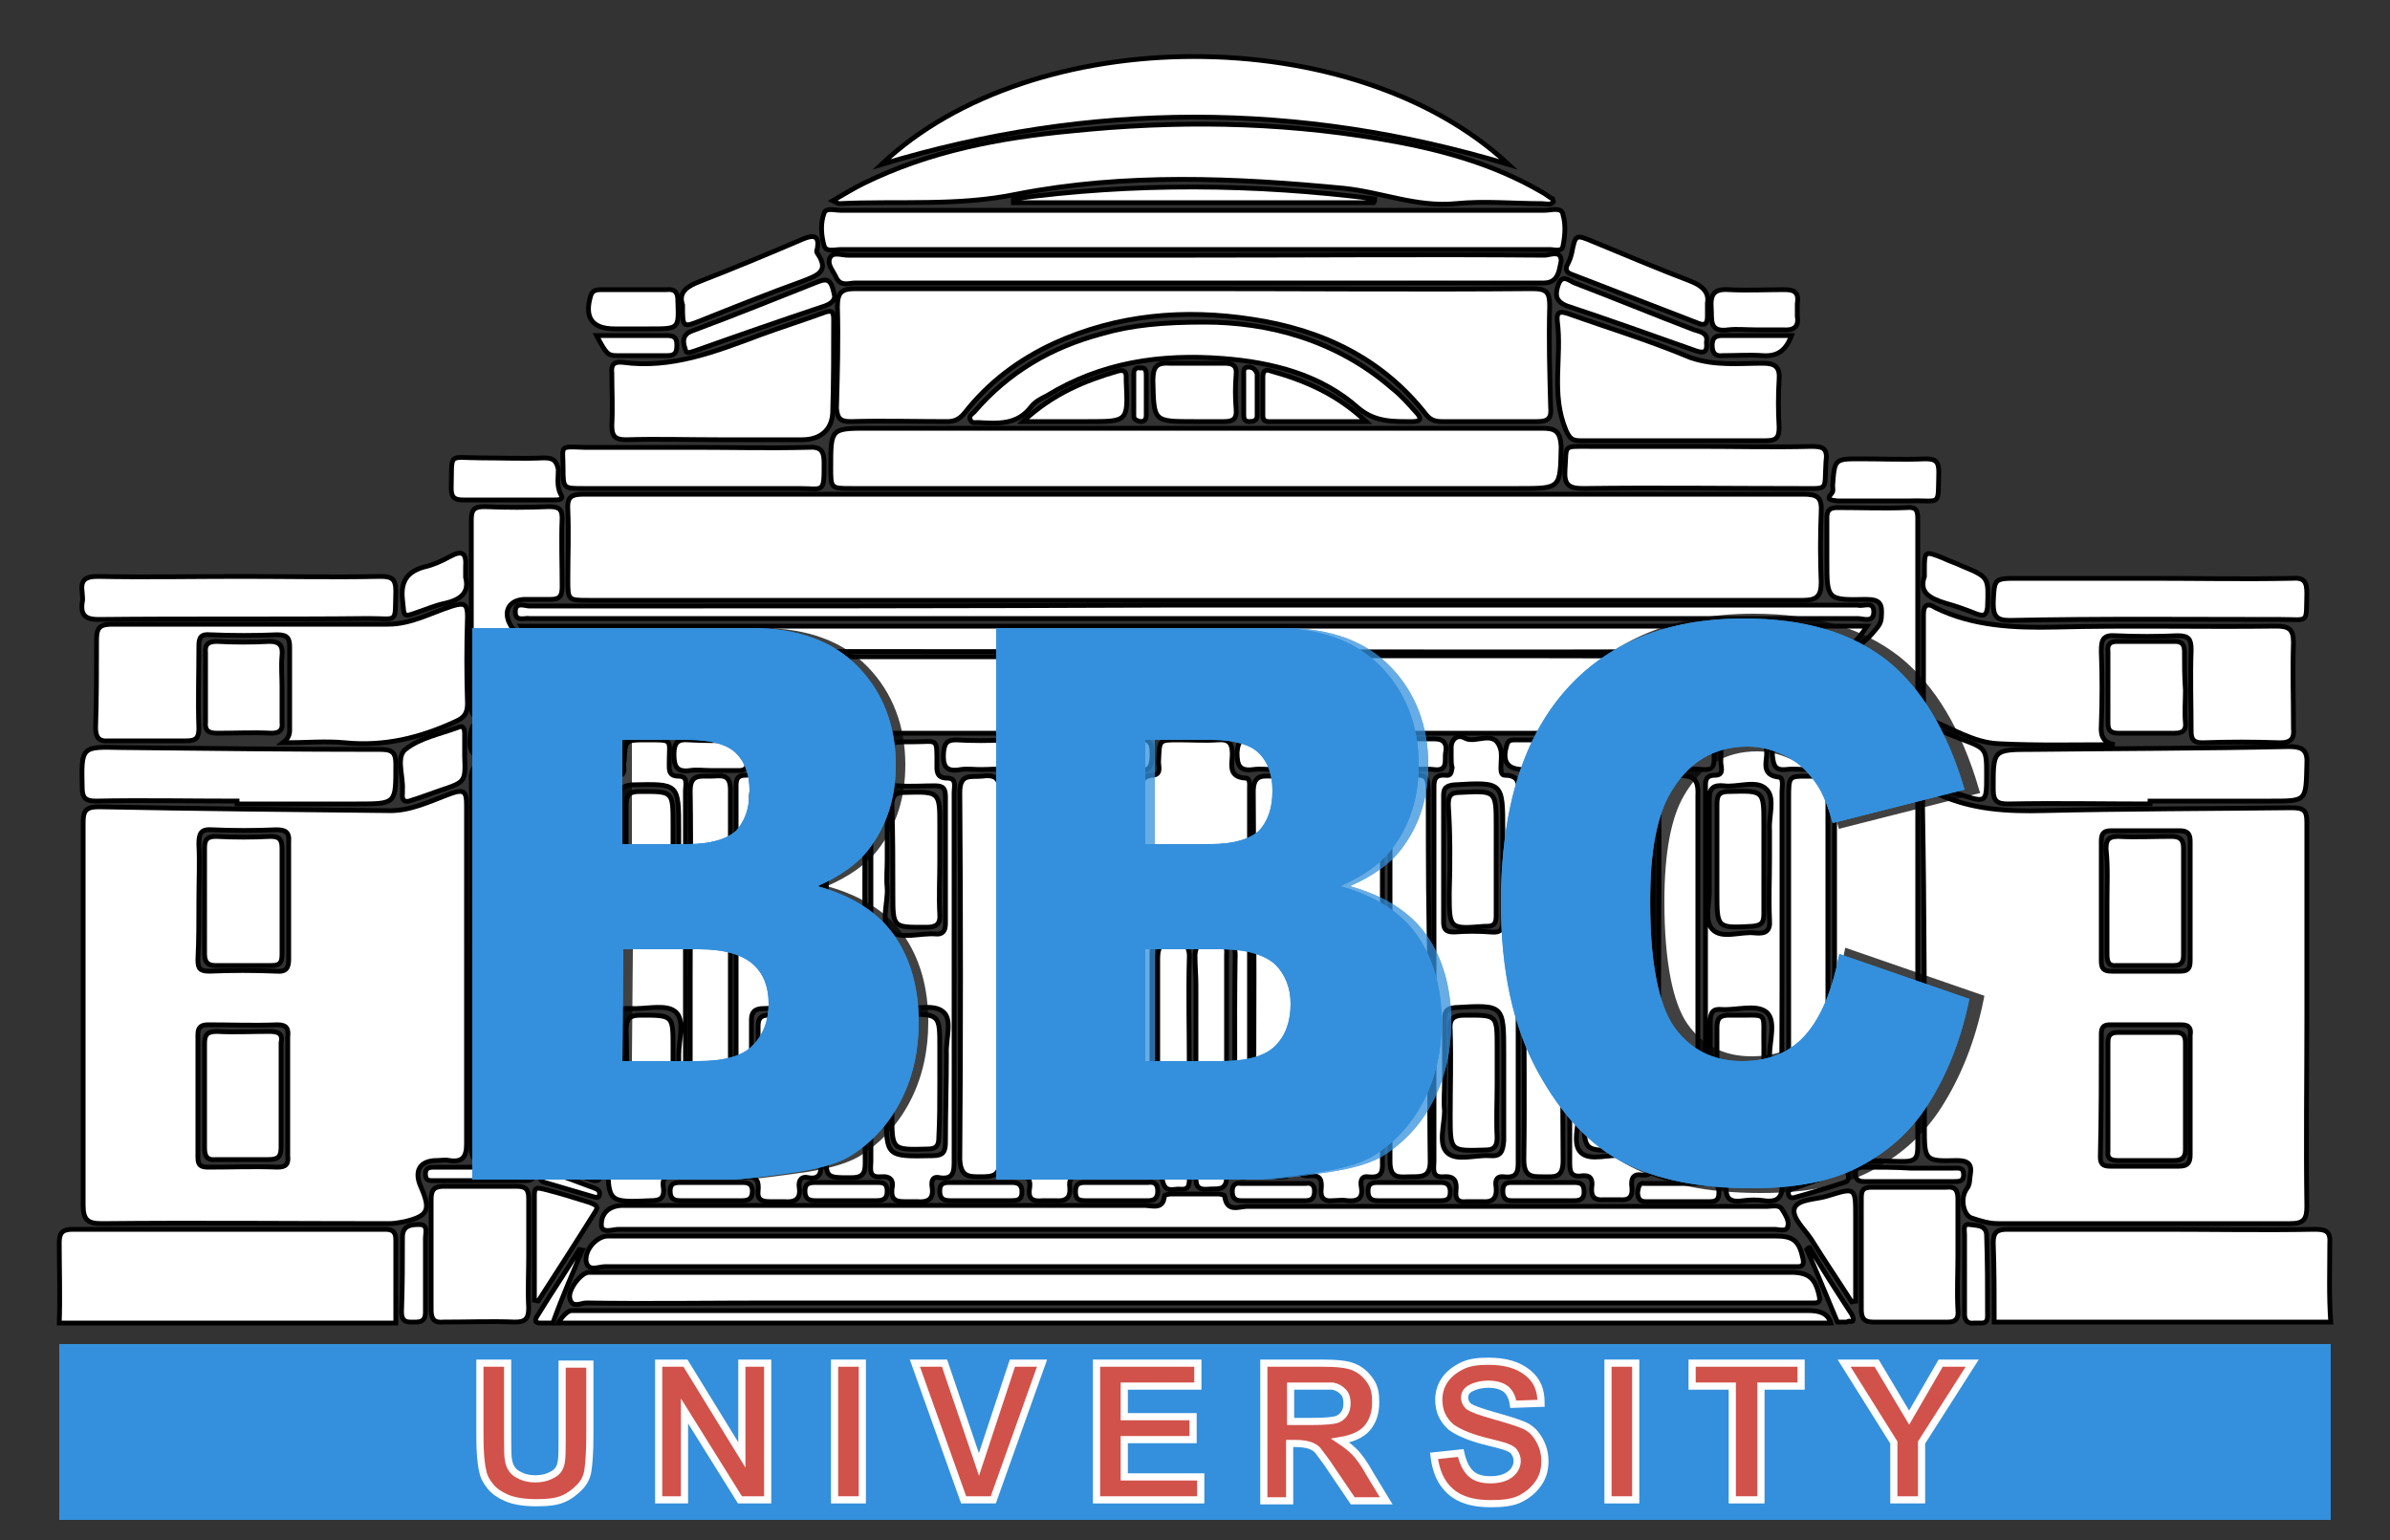 <?xml version="1.0" encoding="utf-8"?>
<!-- Generator: Adobe Illustrator 23.0.1, SVG Export Plug-In . SVG Version: 6.00 Build 0)  -->
<svg version="1.1" id="Calque_1" xmlns="http://www.w3.org/2000/svg" xmlns:xlink="http://www.w3.org/1999/xlink" x="0px" y="0px"
	 viewBox="0 0 250 161.1" style="enable-background:new 0 0 250 161.1;" xml:space="preserve">
<rect x="0" y="0" width="250" height="161.1" fill="#333333" stroke="none"/>
<style type="text/css">
	.st0{fill:#FFFFFF;stroke:#000000;stroke-width:0.5;stroke-miterlimit:10;}
	.st1{opacity:0.75;}
	.st2{fill:#010202;}
	.st3{fill:none;}
	.st4{fill:#3490DC;}
	.st5{fill:none;stroke:#010202;stroke-miterlimit:10;}
	.st6{fill:#D1524A;stroke:#FFFFFF;stroke-width:0.75;stroke-miterlimit:10;}
</style>
<g>
	<g>
		<path class="st0" d="M151.2,81.1c-1.3-0.1-1.2,0.7-1.2,1.6c0,6.5,0,12.9,0,19.4c0,6.5,0,12.9,0,19.4c0,0.7-0.3,1.7,1,1.6
			c1.2-0.1,1.4,0.5,1.3,1.5c-0.1,0.9,0.3,1.2,1.1,1.1c0.5,0,1.1,0,1.6,0c1.1,0.1,1.6-0.3,1.5-1.5c-0.1-0.5-0.1-1.2,0.8-1.1
			c1.6,0.2,1.5-0.8,1.5-1.8c0-12.6,0-25.3,0-37.9c0-1,0.4-2.3-1.4-2.3c-0.4,0-0.4-0.5-0.4-0.8c0-0.6,0.1-1.2,0-1.8
			c-0.6-2.4-2.6-0.6-3.8-1.3c-0.7-0.4-1.4,0.1-1.4,1c0,0.3,0,0.6,0,1c0,0.4,0,0.8,0.1,1.1C151.8,80.8,151.8,81.2,151.2,81.1z
			 M155.8,120.9c-1.5-0.1-3.4,0.6-4.4-0.3c-1-0.9-0.3-2.9-0.3-4.4c-0.1-1,0-2,0-2.9c0-2.2,0-4.5,0-6.7c0-0.8,0.2-1.1,1.1-1.2
			c5.1-0.3,5.1-0.3,5.1,4.8c0,3,0,6.1,0,9.1C157.2,120.5,157,121,155.8,120.9z M152.1,82.1c5.1-0.3,5.1-0.3,5.1,4.8c0,1,0,2,0,2.9
			c0,2.2,0,4.3,0,6.5c0,0.9-0.2,1.3-1.2,1.2c-1.3-0.1-2.6-0.1-3.9,0c-0.9,0-1.1-0.3-1.1-1.1c0-4.4,0-8.8,0-13.2
			C151,82.5,151.2,82.2,152.1,82.1z"/>
		<path class="st0" d="M164.3,77.4c-2,0-3.9,0-5.9,0c-0.4,0-0.7,0.1-0.8,0.6c-0.5,1.7,0.1,2.5,1.8,2.5c0.7,0,1.3,0,2,0
			c1,0,2,0,2.9,0c1.3,0,0.9-1,0.9-1.6C165.3,78.2,165.5,77.4,164.3,77.4z"/>
		<path class="st0" d="M151.6,93.4c0,3.8,0,3.8,3.7,3.5c0,0,0.1,0,0.2,0c0.8,0,1-0.3,1-1.1c0-2,0-3.9,0-5.8h0c0-1.2,0-2.4,0-3.6
			c0-3.7,0-3.7-3.8-3.5c-1,0-1.2,0.4-1.2,1.3C151.7,87.2,151.7,90.3,151.6,93.4z"/>
		<path class="st0" d="M167.2,106.1c-1.1,0-1.5,0.3-1.5,1.5c0.1,3,0,6.1,0,9.1c0,3.7,0,3.7,3.7,3.6c1,0,1.2-0.4,1.1-1.3
			c0-1.9,0-3.8,0-5.7c0-1.3,0-2.6,0-3.9C170.7,106.1,170.7,106.1,167.2,106.1z"/>
		<path class="st0" d="M165.4,81.1c-1.3,0-1.2,0.8-1.2,1.6c0,4.5,0,8.9,0,13.3c0,8.5,0,17,0,25.5c0,0.9,0,1.7,1.3,1.5
			c1-0.1,1.1,0.5,1,1.2c-0.1,1,0.3,1.4,1.3,1.3c0.5,0,1.1,0,1.6,0c1,0.1,1.4-0.3,1.3-1.3c-0.1-0.7,0-1.4,0.9-1.3
			c1.4,0.2,1.3-0.7,1.3-1.6c0-6.4,0-12.8,0-19.2c0-6.5,0-13,0-19.5c0-0.6,0.3-1.5-0.7-1.5c-1,0-1-0.6-1.1-1.4c0-2.4-0.1-2.4-2.5-2.4
			c-0.2,0-0.3,0-0.5,0c-2.5,0-2.1-0.2-2.2,2.2C165.9,80.1,166.4,81.1,165.4,81.1z M171.3,110.2c0.1,3,0,6.1,0,9.1
			c0,1.2-0.3,1.7-1.5,1.6c-1.5-0.2-3.4,0.6-4.4-0.3c-1-0.9-0.2-2.9-0.3-4.4c0-1,0-2.1,0-3.1c0-2,0.1-4,0-6c-0.1-1.2,0.2-1.7,1.5-1.6
			c1.5,0.2,3.4-0.6,4.4,0.3C172,106.8,171.3,108.7,171.3,110.2z M166.3,82.2c1.2,0.1,2.5,0.1,3.7,0c1,0,1.3,0.4,1.3,1.3
			c0,4.2,0,8.5,0,12.7c0,1-0.2,1.5-1.4,1.4c-1.2-0.1-2.4-0.1-3.6,0c-1,0.1-1.3-0.3-1.3-1.3c0.1-2.2,0-4.3,0-6.5c0-2.1,0-4.2,0-6.3
			C165,82.6,165.3,82.1,166.3,82.2z"/>
		<path class="st0" d="M165.8,93.4c0,3.8,0,3.7,3.7,3.6c1,0,1.2-0.4,1.1-1.3c0-1.9,0-3.8,0-5.7c0-1.3,0-2.5,0-3.7
			c0-3.4,0-3.3-3.3-3.4c-1.4,0-1.6,0.5-1.6,1.7C165.8,87.5,165.8,90.4,165.8,93.4z"/>
		<path class="st0" d="M184.5,113.3C184.4,113.3,184.4,113.3,184.5,113.3c0-1.2,0-2.5,0-3.7c-0.1-4.1,0.7-3.3-3.6-3.4
			c-1,0-1.3,0.3-1.3,1.3c0,3.1,0,6.2,0,9.3c0,3.6,0,3.6,3.6,3.5c1,0,1.4-0.3,1.3-1.3C184.4,117.1,184.5,115.2,184.5,113.3z"/>
		<path class="st0" d="M92.3,81.2c-1.3,0-1.2,0.8-1.2,1.6c0,5.4,0,10.8,0,16.3c0,7.5,0,15,0,22.4c0,0.7-0.3,1.7,1,1.6
			c1.1-0.1,1.4,0.4,1.2,1.3c-0.1,1.1,0.4,1.3,1.3,1.3c0.4,0,0.9,0,1.3,0c1.1,0.1,1.8-0.2,1.6-1.5c-0.1-0.6,0-1.2,0.8-1
			c1.4,0.2,1.5-0.6,1.5-1.6c0-6.4,0-12.8,0-19.2c0-6.5,0-13,0-19.5c0-0.6,0.3-1.5-0.7-1.5c-1.2,0-1.1-0.8-1.1-1.5
			c0-2.8,0.1-2.3-2.4-2.3c0,0-0.1,0-0.2,0c-2.5,0-2.5,0-2.6,2.5C92.9,80.4,93.1,81.2,92.3,81.2z M98.9,119.4c0,1.1-0.2,1.5-1.4,1.5
			c-4.8,0.1-4.8,0.1-4.8-4.6c0-1.1,0-2.2,0-3.3c0-2.1,0-4.1,0-6.2c0-1,0.2-1.4,1.3-1.3c1.6,0.1,3.6-0.5,4.6,0.3
			c1.1,0.8,0.3,2.9,0.4,4.5C99,113.3,98.9,116.4,98.9,119.4z M93.9,82.2c1.3,0.1,2.6,0,3.9,0c0.9,0,1.1,0.3,1.1,1.2
			c0,4.4,0,8.8,0,13.2c0,0.8-0.3,1.2-1.1,1.1c-1.6-0.1-3.6,0.6-4.7-0.3c-1-0.9-0.2-3-0.3-4.5c-0.1-1,0-2,0-2.9c0-2.2,0-4.3,0-6.5
			C92.7,82.5,93,82.1,93.9,82.2z"/>
		<path class="st0" d="M105.2,77.4c-1.7,0.1-3.5,0.1-5.2,0c-1,0-1.2,0.4-1.3,1.3c-0.1,1.4,0.2,2.1,1.8,1.8c0.7-0.1,1.4,0,2.1,0
			c0.9,0,1.7-0.1,2.6,0c1.3,0.1,1.2-0.7,1.2-1.6C106.4,78.1,106.5,77.3,105.2,77.4z"/>
		<path class="st0" d="M112.5,124.7c0,0.7,0.3,0.9,1,0.9c2.2,0,4.4,0,6.6,0c0.7,0,1-0.3,1-1s-0.3-1-1-0.9c-1.1,0-2.2,0-3.2,0
			c-1.1,0-2.3,0-3.4,0C112.7,123.7,112.5,124,112.5,124.7z"/>
		<path class="st0" d="M156.6,113.3c0-1.3,0-2.5,0-3.7c0-3.5,0-3.4-3.4-3.4c-1.3,0-1.6,0.5-1.5,1.6c0.1,3,0,6,0,8.9
			c0,3.8,0,3.7,3.7,3.6c0.9,0,1.2-0.4,1.2-1.3C156.5,117.1,156.6,115.2,156.6,113.3z"/>
		<path class="st0" d="M93.4,93.5c0,3.6,0,3.5,3.5,3.5c1,0,1.5-0.3,1.4-1.4c-0.1-1.8,0-3.7,0-5.5c0-1.2,0-2.5,0-3.7
			c0-3.6,0-3.6-3.7-3.5c-1,0-1.3,0.4-1.3,1.4C93.4,87.3,93.4,90.4,93.4,93.5z"/>
		<path class="st0" d="M106.6,81.1c-1.5,0.1-1.2,1.1-1.2,1.9c0,10.4,0,20.7,0,31.1c0,2.6,0,5.1,0,7.7c0,0.9,0.2,1.5,1.3,1.3
			c1-0.1,1.1,0.5,1,1.2c-0.2,1.2,0.4,1.4,1.4,1.3c0.4,0,0.9,0,1.3,0c1.1,0.1,1.6-0.3,1.5-1.4c-0.1-0.7,0.1-1.2,0.9-1.1
			c1.3,0.2,1.3-0.6,1.3-1.6c0-6.4,0-12.8,0-19.2c0-6.5,0-13,0-19.5c0-0.6,0.4-1.5-0.7-1.5c-1,0-1-0.6-1.1-1.4c0-2.5,0-2.5-2.5-2.5
			c-0.2,0-0.3,0-0.5,0c-2.1,0-2.1,0-2.2,2.2C107,80.1,107.4,81,106.6,81.1z"/>
		<path class="st0" d="M137,81.1c-1.3,0-1.1,0.9-1.1,1.7c0,7.3,0,14.5,0,21.8c0,5.6,0,11.3,0,16.9c0,0.8-0.2,1.6,1.1,1.5
			c1.1-0.1,1.3,0.4,1.2,1.4c-0.1,0.9,0.3,1.3,1.2,1.2c0.5,0,1-0.1,1.5,0c1.1,0.1,1.7-0.2,1.5-1.4c-0.1-0.5-0.1-1.2,0.7-1.1
			c1.7,0.2,1.5-0.8,1.5-1.9c0-11.1,0-22.1,0-33.2c0-1.9,0.3-3.8,0-5.7c0-0.4,0.1-0.9-0.3-1c-1.8-0.3-1.4-1.6-1.4-2.7
			c0-0.9-0.4-1.3-1.3-1.2c-0.4,0.1-0.8,0-1.3,0c-2.6,0-2.6,0-2.7,2.5C137.6,80.4,137.9,81.1,137,81.1z"/>
		<path class="st0" d="M120.6,81.1c-1.4,0.1-1.2,1-1.2,1.8c0,6.4,0,12.8,0,19.2c0,0.6,0,1.3,0,2c0,5.8,0,11.6,0,17.4
			c0,0.5-0.3,1.5,0.5,1.5c1,0,0.5-1,0.6-1.5c0.1-0.4,0-0.8,0-1.1c0-6.9,0-13.8,0-20.7c0-1.3,0.4-1.7,1.7-1.6
			c1.6,0.1,3.3,0.2,4.9,0.1c1.6-0.1,2.2,0.4,2.1,2.1c-0.1,7.2,0,14.3,0,21.5c0,0.5-0.3,1.3,0.7,1.4c1,0.1,0.8-0.7,0.8-1.3
			c0-13.1,0-26.3,0-39.4c0-0.4,0.1-1.1-0.4-1.1c-1.9-0.1-1.4-1.5-1.4-2.5c0-1.1-0.3-1.6-1.5-1.5c-1.3,0.1-2.7,0-4.1,0
			c-2.1,0-2,0-2.1,2.1C121.1,80,121.6,81,120.6,81.1z"/>
		<path class="st0" d="M126.9,98.6c-0.9,0.1-1.8-0.2-1.9,1.3c0,1.1,0.1,2.2,0.1,3.2c0,6.6,0,13.1,0,19.7c0,0.9-0.1,1.7,1.2,1.6
			c1-0.1,2.1,0.3,2-1.5c-0.1-3.9,0-7.7,0-11.6c0,0,0,0,0,0c0-3.8,0-7.6,0-11.4C128.4,98.9,128,98.5,126.9,98.6z"/>
		<path class="st0" d="M128.9,124.6c0,0.6,0.2,1,0.9,1c2.3,0,4.5,0,6.8,0c0.7,0,0.9-0.4,0.9-1c0-0.6-0.3-0.9-0.9-0.8
			c-1.1,0-2.3,0-3.4,0c-1.1,0-2.3,0-3.4,0C129.2,123.7,128.9,124,128.9,124.6z"/>
		<path class="st0" d="M135.8,77.3c-1.7,0.1-3.4,0.1-5,0c-1.1-0.1-1.3,0.4-1.4,1.4c0,1.3,0.2,2,1.7,1.8c0.7-0.1,1.4,0,2.1,0
			c0.9,0,1.7-0.1,2.6,0c1.2,0.1,1.3-0.5,1.3-1.5C137,78.2,137.2,77.3,135.8,77.3z"/>
		<path class="st0" d="M179.4,81.1c-1.1,0-1,0.7-1,1.4c0,3.9,0,7.7,0,11.6c0,9.1,0,18.2,0,27.3c0,1.1,0.1,1.9,1.4,1.7
			c0.6-0.1,0.9,0.3,0.8,0.9c-0.2,1.5,0.5,1.8,1.8,1.6c0.7-0.1,1.4-0.1,2.1,0c1.4,0.2,2-0.3,1.9-1.8c-0.1-6.8,0-13.5,0-20.3
			c0-6.9,0-13.8,0-20.7c0-0.5,0.2-1.4-0.3-1.5c-1.9-0.2-1.3-1.6-1.3-2.5c0-1.2-0.4-1.6-1.5-1.4c-0.3,0-0.6,0-1,0
			c-2.7,0-2.2-0.1-2.3,2.3C180,80.2,180.4,81.1,179.4,81.1z M185.2,119.6c0,1-0.3,1.4-1.3,1.3c-1.2,0-2.5-0.1-3.7,0
			c-1.1,0.1-1.3-0.4-1.3-1.3c0-2.2,0-4.3,0-6.5c0,0,0,0,0,0c0-2.1,0-4.2,0-6.3c0-0.9,0.3-1.3,1.2-1.2c1.6,0.1,3.6-0.6,4.7,0.3
			c1,0.9,0.3,3,0.3,4.5C185.2,113.4,185.1,116.5,185.2,119.6z M180.3,82.2c1.5,0.2,3.5-0.7,4.5,0.4c0.9,0.9,0.2,2.8,0.3,4.2
			c0,1,0,2.1,0,3.1c0,2.1-0.1,4.2,0,6.3c0.1,1.2-0.4,1.5-1.5,1.4c-1.5-0.2-3.5,0.7-4.5-0.4c-0.9-1-0.2-2.9-0.3-4.4
			c0-3.1,0-6.2,0-9.3C178.8,82.4,179.3,82.1,180.3,82.2z"/>
		<path class="st0" d="M150.1,77.3c-1.6,0-3.1,0-4.7-0.1c-1.4,0-2,0.4-1.9,2c0.1,1,0.1,1.5,1.3,1.3c0.7-0.1,1.5,0,2.3,0
			c1,0,2-0.1,2.9,0c1.5,0.2,1.1-1,1.2-1.7C151.4,77.9,151.1,77.3,150.1,77.3z"/>
		<path class="st0" d="M98.3,113.2c0-1.2,0-2.4,0-3.6c0-3.5,0-3.5-3.6-3.5c-1.1,0-1.4,0.4-1.4,1.4c0.1,3,0,6.1,0,9.1
			c0,3.7,0,3.7,3.7,3.6c0.9,0,1.2-0.3,1.2-1.2C98.3,117.1,98.3,115.1,98.3,113.2z"/>
		<path class="st0" d="M116.6,81.1c-1.3,0-2.1,0-2,1.8c0.1,6.3,0.1,12.7,0.1,19h0c0,6.4,0,12.9,0,19.3c0,1.4,0.3,2,1.8,1.8
			c1.2-0.1,2.4,0.4,2.4-1.8c-0.1-12.8-0.1-25.6,0-38.4C118.8,81.2,118,81.1,116.6,81.1z"/>
		<path class="st0" d="M122.6,98.6c-1.3-0.1-1.5,0.7-1.5,1.7c0,7,0,14.1,0,21.2c0,0.7,0.3,1.4,0.5,2c0.3,1.4,1.2,0.8,1.9,0.9
			c1,0.1,0.9-0.7,0.9-1.3c0-3.9,0-7.7,0-11.6h0c0-3.7-0.1-7.5,0-11.2C124.5,98.7,123.7,98.6,122.6,98.6z"/>
		<path class="st0" d="M133.3,123.1c1.2,0.1,2,0.1,2-1.6c-0.1-6.4,0-12.8,0-19.2h0c0-6.5-0.1-13,0-19.5c0-1.7-0.8-1.7-2-1.6
			c-1.1,0-2.2-0.3-2.2,1.6c0.1,12.9,0.1,25.8,0,38.7C131.1,123.4,132.2,123,133.3,123.1z"/>
		<path class="st0" d="M171.3,124.7c0,0.6,0.2,1,0.8,1c2.3,0,4.6,0,6.8,0c0.8,0,0.9-0.4,0.9-1c0-0.6-0.3-0.9-0.9-0.9
			c-1.1,0-2.2,0-3.3,0c-1.2,0-2.4,0-3.6,0C171.5,123.7,171.4,124.1,171.3,124.7z"/>
		<path class="st0" d="M175.5,81.1c-1.4,0-2,0.3-2,1.9c0.1,6.4,0,12.7,0,19.1c0,1.5,0,2.9,0,4.4c0,5,0,10.1,0,15.2
			c0,1.1,0.3,1.6,1.5,1.5c0.4,0,0.8,0,1.1,0c1.3,0.2,1.5-0.4,1.5-1.6c0-12.8,0-25.6,0-38.4C177.7,81.2,176.9,81.2,175.5,81.1z"/>
		<path class="st0" d="M178.1,77.4c-1.6,0.1-3.3,0.1-4.9,0c-1.1-0.1-1.5,0.3-1.5,1.4c0,1.3,0.3,1.9,1.7,1.7c0.7-0.1,1.4,0,2.1,0
			c0.9,0,1.7-0.1,2.6,0c1.3,0.1,1.2-0.7,1.2-1.5C179.4,78.1,179.5,77.3,178.1,77.4z"/>
		<path class="st0" d="M149.4,83.5c0-2.5,0-2.5-2.4-2.4c-0.1,0-0.2,0-0.3,0c-0.9,0-1.3,0.3-1.4,1.3c-0.2,1.6,0.1,3.2,0.1,4.9
			c0,11.4,0,22.8,0,34.2c0,1.9,1,1.6,2.2,1.6c1.2,0,2,0,2-1.6c-0.1-6.4,0-12.9,0-19.4C149.4,95.9,149.4,89.7,149.4,83.5z"/>
		<path class="st0" d="M161.4,123.1c1.2,0,2.1,0.2,2.1-1.7c-0.1-12.9-0.1-25.7,0-38.6c0-1.4-0.5-1.8-1.8-1.7
			c-1.1,0.1-2.4-0.5-2.3,1.6c0.1,6.5,0,12.9,0,19.4c0,6.4,0.1,12.8,0,19.2C159.4,123.1,160.2,123.1,161.4,123.1z"/>
		<path class="st0" d="M143.1,124.6c0,0.7,0.3,1,1,1c1.1,0,2.2,0,3.2,0c1.1,0,2.3,0,3.4,0c0.7,0,1-0.2,1-0.9c0-0.7-0.3-1-1-1
			c-2.2,0-4.4,0-6.6,0C143.4,123.7,143.1,123.9,143.1,124.6z"/>
		<path class="st0" d="M157.2,124.6c0,0.7,0.3,1,0.9,1c2.2,0,4.4,0,6.6,0c0.6,0,1-0.2,1-0.9c0-0.9-0.4-1-1.1-1c-1,0-2.1,0-3.1,0
			c-1.1,0-2.3,0-3.4,0C157.5,123.7,157.2,123.9,157.2,124.6z"/>
		<path class="st0" d="M179.6,93.4c0,3.7,0,3.7,3.7,3.5c0.9-0.1,1.2-0.3,1.2-1.3c0-1.9,0-3.8,0-5.7c0-1.3,0-2.5,0-3.7
			c0-3.5,0-3.5-3.6-3.4c-1,0-1.3,0.3-1.3,1.3C179.6,87.3,179.6,90.4,179.6,93.4z"/>
		<path class="st0" d="M220.4,94.3c0,1.8,0,3.7,0,5.5c0,0.7,0.1,1.3,1,1.2c2,0,4,0,6,0c0.8,0,1-0.4,1-1.1c0-3.7,0-7.5,0-11.2
			c0-1-0.5-1.2-1.3-1.2c-1.8,0-3.7,0.1-5.5,0c-1.1,0-1.3,0.4-1.3,1.3C220.5,90.7,220.4,92.5,220.4,94.3z"/>
		<path class="st0" d="M221.5,121.4c2,0,3.9,0,5.9,0c0.8,0,1.2-0.3,1.2-1.1c0-1.9,0-3.7,0-5.5c0,0,0,0,0,0c0-1.9,0-3.8,0-5.7
			c0-0.7-0.2-1.1-1-1.1c-2,0-4,0-6,0c-0.7,0-1.1,0.2-1.1,1c0,3.8,0,7.6,0,11.4C220.4,121.1,220.7,121.4,221.5,121.4z"/>
		<path class="st0" d="M57.4,53c-2.2,0.1-4.5,0.1-6.7,0c-1.1,0-1.4,0.3-1.4,1.4c0,3.2,0,6.4,0,9.6c0,3.3,0,6.5,0,9.8
			c0,0.9,0.2,1.3,1.2,1.2c1.6-0.1,3.1,0,4.7,0c0.8,0,1-0.3,1.1-1.1c0.1-3,0.5-6.1-2.6-8.1c-0.1-0.1-0.2-0.2-0.3-0.4
			c-0.8-1.4-0.2-2.6,1.4-2.7c0.9,0,1.8,0,2.8,0c0.9,0,1.2-0.3,1.2-1.3c0-2.4-0.1-4.8,0-7.2C58.8,53.2,58.4,53,57.4,53z"/>
		<path class="st0" d="M193.7,137.5c-1.5-2.3-3-4.6-4.4-7c-0.1,0-0.2,0.1-0.3,0.2c1.1,2.5,2.1,5,3.2,7.6c0,0,0,0,0,0h1
			c0.1,0,0.1-0.1,0.2-0.1C194,138.4,193.9,137.9,193.7,137.5z"/>
		<path class="st0" d="M56.9,47.9c-2.2,0.1-4.4,0-6.6,0c-3.5,0-3-0.7-3.1,3.2c0,1,0.4,1.2,1.3,1.2c1.5,0,3,0,4.6,0
			c1.6,0,3.3,0,4.9,0c0.3,0,1,0,0.7-0.5c-0.5-0.9-0.3-1.8-0.3-2.7C58.2,48.2,57.9,47.9,56.9,47.9z"/>
		<path class="st0" d="M205,83.1c2.8,0.9,2.8,0.9,2.8-2c0-2.8,0-2.8-2.7-3.8c-0.7-0.3-1.3-0.5-2-0.8c-1.9-0.8-1.9-0.8-1.9,1.3
			C201.3,81.8,201.3,81.8,205,83.1z"/>
		<path class="st0" d="M85.8,80.5c1.7-0.1,3.5-0.1,5.2,0c0.9,0,1.2-0.3,1.3-1.2c0.1-1.5-0.3-2.2-1.9-2c-0.6,0.1-1.2,0-1.8,0
			c-0.9,0-1.9,0.1-2.8,0c-1.3-0.1-1.2,0.8-1.2,1.6C84.6,79.8,84.5,80.6,85.8,80.5z"/>
		<path class="st0" d="M10.3,64.8c9.4-0.1,18.9,0,28.3-0.1c3.1,0,2.7,0.6,2.8-2.9c0-1.3-0.5-1.5-1.6-1.5c-4.9,0.1-9.8,0-14.6,0
			c-5,0-10,0.1-15,0c-1.3,0-1.8,0.4-1.6,1.7c0,0.3,0.1,0.7,0,1C8.4,64.4,9,64.8,10.3,64.8z"/>
		<path class="st0" d="M195.2,62.7c1.5,0,1.7,0.5,1.6,1.8c0,0.8-0.5,1.2-0.9,1.7c-0.7,0.9-2,1.5-2.1,2.6c-0.2,2-0.7,4.3,0.2,5.9
			c0.6,1,2.8,0.2,4.3,0.3c0.3,0,0.5,0,0.8,0c1.1,0.2,1.5-0.3,1.5-1.4c0-3.1,0-6.3,0-9.4c0-3.3,0-6.5,0-9.8c0-0.8,0-1.4-1.1-1.3
			c-2.4,0.1-4.9,0-7.3,0c-0.8,0-1.1,0.3-1.1,1c0,1.5,0,3,0,4.6C191.1,62.7,191.1,62.8,195.2,62.7z"/>
		<path class="st0" d="M186.7,30.3c-2,0-3.9,0.1-5.9,0c-1.5-0.1-1.9,0.5-1.8,1.9c0.1,1.2-0.3,2.6,1.8,2.3c0.9-0.1,1.8,0,2.8,0
			c1,0,2,0,2.9,0c1.1,0.1,1.7-0.3,1.5-1.4c0-0.4,0-0.9,0-1.3C188.2,30.6,187.7,30.3,186.7,30.3z"/>
		<path class="st0" d="M192.2,52.4c1.6,0,3.1,0,4.7,0c1,0,2,0,2.9,0c3.3-0.1,2.9,0.7,3-3c0-1.1-0.3-1.4-1.4-1.4
			c-2.3,0.1-4.5,0-6.8,0c-2.7,0-2.7,0-2.9,2.8c0,0.3,0.1,0.6-0.1,0.8C190.9,52.4,191.7,52.3,192.2,52.4z"/>
		<path class="st0" d="M47.1,58.2c-0.9,0.5-1.8,0.9-2.7,1.1c-1.8,0.5-2.5,1.5-2.3,3.4c0.2,1.9,0,1.9,1.7,1.3
			c0.9-0.3,1.8-0.7,2.8-0.9c1.7-0.4,2.5-1.2,2.1-2.7c0-0.5,0-0.8,0-1.1C48.8,57.9,48.4,57.5,47.1,58.2z"/>
		<path class="st0" d="M242.1,128.6c-5.3,0.1-10.6,0-16,0c-5.4,0-10.8,0-16.1,0c-1.1,0-1.5,0.3-1.5,1.4c0.1,2.8,0.1,5.6,0.1,8.3
			h35.2c-0.2-2.7-0.1-5.5-0.1-8.2C243.8,128.8,243.3,128.6,242.1,128.6z"/>
		<path class="st0" d="M189.1,137.1c-42.8,0-85.7,0-128.5,0c-0.3,0-0.5,0-0.8,0c-0.4,0-1,0.6-1.4,1.3h133.1
			C191.2,137.4,190.4,137.1,189.1,137.1z"/>
		<path class="st0" d="M41.4,138.4c0-2.9,0-5.8,0-8.7c0-0.8-0.3-1.1-1.1-1.1c-10.9,0-21.8,0-32.7,0c-1.1,0-1.4,0.4-1.4,1.4
			c0,2.8,0.1,5.6,0,8.4H41.4z"/>
		<path class="st0" d="M201.3,117.9c0,3.5,0,3.6,3.4,3.5c1.2,0,1.6,0.4,1.4,1.5c-0.1,0.5,0,1-0.4,1.5c-0.7,1-0.3,2.7,0.5,3
			c0.9,0.3,1.8,0.6,2.8,0.6c10.2,0,20.4,0,30.6,0c1.4,0,1.7-0.5,1.7-1.8c-0.1-6.6,0-13.3,0-19.9c0-6.8,0-13.6,0-20.3
			c0-1.2-0.3-1.5-1.6-1.5c-8.6,0.1-17.3,0.1-25.9,0.3c-3.8,0.1-7.5-0.1-11-1.7c-1.3-0.6-1.7-0.2-1.7,1.2
			C201.3,95.5,201.3,106.7,201.3,117.9z M220.9,86.9c2.4,0,4.8,0,7.1,0c0.8,0,1.1,0.3,1.1,1.1c0,4.2,0,8.4,0,12.5
			c0,0.9-0.3,1.1-1.1,1.1c-2.4,0-4.8,0-7.1,0c-0.9,0-1.1-0.3-1.1-1.1c0-2.1,0-4.2,0-6.3c0-2.1,0-4.1,0-6.2
			C219.8,87.1,220.1,86.9,220.9,86.9z M219.8,108.2c0-0.7,0.2-1,0.9-1c2.5,0,5,0,7.5,0c0.9,0,1,0.5,0.9,1.1c0,2.1,0,4.2,0,6.3
			c0,2.1,0,4.1,0,6.2c0,0.9-0.3,1.2-1.2,1.2c-2.4,0-4.8,0-7.2,0c-0.8,0-1-0.3-1-1C219.8,116.8,219.8,112.5,219.8,108.2z"/>
		<path class="st0" d="M69.3,96.9c0.8-0.1,1.1-0.4,1.1-1.2c0-1.9,0-3.9,0-5.8c0-1.2,0-2.4,0-3.6c0-3.6,0-3.5-3.5-3.5
			c-1.1,0-1.4,0.4-1.4,1.4c0,3,0,6.1,0,9.1C65.5,97.2,65.5,97.2,69.3,96.9z"/>
		<path class="st0" d="M70.4,113.2c0-1.2,0-2.5,0-3.7c0-3.3,0-3.3-3.4-3.3c-1.3,0-1.5,0.5-1.5,1.6c0.1,3,0,6.1,0,9.1
			c0,3.5,0,3.5,3.5,3.4c1.1,0,1.4-0.4,1.3-1.4C70.3,117,70.4,115.1,70.4,113.2z"/>
		<path class="st0" d="M64.7,81.1c-1.5,0.1-1.1,1-1.1,1.8c0,6.8,0,13.6,0,20.3c0,6,0,12,0,18.1c0,4.5,0,4.5,4.5,4.3
			c1,0,1.4-0.3,1.3-1.3c-0.1-0.6-0.1-1.3,0.8-1.2c1.4,0.2,1.5-0.6,1.5-1.6c0-5.6,0-11.2,0-16.8c0-7.3,0-14.6,0-22
			c0-0.6,0.3-1.5-0.7-1.5c-1.1,0-1-0.7-1-1.4c0-2.5,0.5-2.4-2.4-2.4c-2.2,0-2.2,0-2.3,2.2C65.1,80.1,65.6,81.1,64.7,81.1z M71,110.3
			c0,1,0,2,0,2.9h0c0,2.1,0,4.2,0,6.3c0,1-0.3,1.4-1.3,1.3c-1.2-0.1-2.5-0.1-3.7,0c-1,0-1.3-0.4-1.3-1.3c0.1-4.3,0-8.5,0-12.8
			c0-0.9,0.3-1.3,1.2-1.2c1.6,0.1,3.7-0.5,4.7,0.3C71.7,106.6,71,108.8,71,110.3z M66.1,82.1c4.9-0.1,4.9-0.2,4.9,4.8
			c0,1,0,2.1,0,3.1c0,2.1,0,4.1,0,6.2c0,1-0.2,1.5-1.3,1.4c-1.5-0.2-3.5,0.6-4.6-0.3c-1.1-0.9-0.3-3-0.3-4.5c-0.1-3.1,0-6.2,0-9.3
			C64.8,82.6,65,82.2,66.1,82.1z"/>
		<path class="st0" d="M79.3,113.2c0,1.2,0,2.4,0,3.6c0,3.6,0,3.6,3.6,3.5c1,0,1.3-0.3,1.3-1.3c0-3.1,0-6.2,0-9.3
			c0-3.8,0-3.8-3.8-3.5c-0.9,0-1.1,0.4-1.1,1.2C79.3,109.3,79.3,111.2,79.3,113.2z"/>
		<path class="st0" d="M78,81.1c-1.1,0-1,0.7-1,1.5c0,4.3,0,8.7,0,13c0,8.6,0,17.3,0,25.9c0,0.7-0.3,1.7,1,1.6
			c1.2-0.1,1.4,0.5,1.3,1.5c-0.1,0.9,0.4,1.1,1.2,1.1c0.5,0,1,0,1.5,0c1.1,0.1,1.8-0.2,1.6-1.5c-0.1-0.7,0.2-1.2,1-1
			c1.2,0.2,1.3-0.6,1.3-1.5c0-6.5,0-13,0-19.5c0-6.4,0-12.9,0-19.4c0-0.5,0.4-1.5-0.7-1.5c-1.2,0-1.1-0.7-1.1-1.5
			c0-2.5,0.5-2.3-2.3-2.3c-0.1,0-0.2,0-0.3,0c-2.5,0-2.5,0-2.5,2.4C78.7,80.3,79,81.1,78,81.1z M78.6,83.3c0-0.8,0.3-1.2,1.1-1.1
			c0.1,0,0.2,0,0.3,0c1.5,0.1,3.4-0.6,4.4,0.3c1,0.9,0.2,2.9,0.3,4.3c0.1,1,0,2.1,0,3.1c0,2.1,0,4.2,0,6.3c0,1-0.3,1.5-1.3,1.4
			c-1.2-0.1-2.5,0-3.7,0c-0.8,0-1.2-0.3-1.2-1.1C78.6,92.1,78.6,87.7,78.6,83.3z M79.9,105.5c5-0.2,5-0.2,5,4.8c0,1,0,2,0,2.9
			c0,2.1,0,4.2,0,6.3c0,1-0.2,1.3-1.3,1.3c-5,0.2-5,0.2-5-4.8c0-3.1,0-6.2,0-9.3C78.6,105.9,78.9,105.5,79.9,105.5z"/>
		<path class="st0" d="M60.9,130.8c-0.1,0-0.2-0.1-0.3-0.1c-1.4,2.3-2.9,4.5-4.3,6.8c-0.2,0.3-0.6,0.9,0.2,0.9c0.1,0,0.1,0,0.2,0
			h1.1c0-0.1,0.1-0.1,0.1-0.2C58.8,135.7,59.9,133.2,60.9,130.8z"/>
		<path class="st0" d="M56.5,123c0,0.4,0.1,0.6,0.5,0.7c1.7,0.5,3.4,1,5.1,1.5c0.3,0.1,0.6,0.1,0.6-0.2c0.1-0.4-0.2-0.6-0.5-0.7
			c-1.6-0.6-3.2-1.2-4.9-1.8C57,122.4,56.5,122.3,56.5,123z"/>
		<path class="st0" d="M79.3,93.5c0,3.6,0,3.5,3.5,3.5c1,0,1.5-0.3,1.4-1.4c-0.1-1.8,0-3.7,0-5.5c0-1.2,0-2.4,0-3.6
			c-0.1-4.2,0.8-3.4-3.6-3.6c-1,0-1.3,0.3-1.3,1.3C79.3,87.3,79.3,90.4,79.3,93.5z"/>
		<path class="st0" d="M46.4,138.3c2.5,0,5-0.1,7.5,0c1.1,0,1.4-0.4,1.4-1.5c-0.1-1.8,0-3.7,0-5.5c0-2,0-3.9,0-5.9
			c0-1-0.3-1.3-1.3-1.3c-2.5,0-5,0-7.5,0c-0.9,0-1.4,0.2-1.4,1.3c0,3.9,0,7.7,0,11.6C45.1,138,45.4,138.4,46.4,138.3z"/>
		<path class="st0" d="M44.5,137.3c0-1.4,0-2.7,0-4.1c0-1.2,0-2.5,0-3.7c0-0.5,0.3-1.4-0.6-1.4c-0.7,0-1.8,0-1.8,1.3
			c0,2.6,0,5.2-0.1,7.8c0,0.7,0.2,1.1,0.9,1.1h0.6C44.1,138.3,44.5,138.1,44.5,137.3z"/>
		<path class="st0" d="M50.8,121.5c2,0,4-0.3,6,0.2c1.1,0.3,1.2-0.1,1.2-1c0-12.7,0-25.4,0-38.1c0-0.4,0.1-1.1-0.3-1.2
			c-1.4-0.2-2.3-2-4-1.4c-0.8,0.3-1.7,0.1-2.6,0c-1.4-0.2-1.9,0.3-1.8,1.8c0.1,6.3,0,12.7,0,19.1c0,6.3,0,12.7,0,19.1
			C49.3,121.1,49.6,121.5,50.8,121.5z"/>
		<path class="st0" d="M185.7,129.3c-31.9,0-63.7,0-95.6,0c-8.9,0-17.7,0-26.5,0c-1.1,0-2.4,1.3-2.3,2.6c0.2,1.2,1.3,0.6,2,0.6
			c20.6,0,41.1,0,61.7,0c20.5,0,41,0,61.5,0c0.5,0,1.1,0,1.6,0c0.5,0,0.6-0.3,0.5-0.8C188.2,129.8,187.6,129.3,185.7,129.3z"/>
		<path class="st0" d="M62.1,133.1c-0.2,0-0.3,0-0.5,0c-0.8,0-2.2,1.8-2,2.7c0.2,1.1,1.2,0.5,1.7,0.5c6.4,0.1,12.9,0,19.4,0
			c14.8,0,29.5,0,44.3,0c21.1,0,42.2,0,63.3,0c0.5,0,1,0,1.5,0c0.5,0,0.6-0.2,0.5-0.7c-0.4-1.9-1.1-2.5-3-2.5
			C145.6,133.1,103.8,133.1,62.1,133.1z"/>
		<path class="st0" d="M191.5,68.7c-11,0-22-0.1-33-0.1c-11.1,0-22.3,0-33.4,0c0,0,0,0.1,0,0.1c-15.1,0-30.3,0-45.4,0
			c-6.9,0-13.8,0-20.7,0c-1.6,0-2.4,0.3-2.1,2c0.2,1,0,2.1,0,3.1c0,2.9,0,2.9,3,2.9c32.6,0,65.3,0,97.9,0c11.2,0,22.4,0,33.5,0
			c1.4,0,1.8-0.4,1.7-1.7c-0.1-1.6-0.1-3.2,0-4.7C193.1,69,192.7,68.7,191.5,68.7z"/>
		<path class="st0" d="M62.6,81.4c-1.1-0.4-2.3-0.3-3.3-0.1c-1,0.2-0.5,1.2-0.5,1.8c0,12.1,0,24.3,0,36.4c0,2.8,0,2.8,2.7,3.8
			c1.2,0.5,1.4,0.1,1.4-1.1c-0.1-6.6,0-13.2,0-19.8c0-6.6,0-13.1,0-19.7C62.9,82.3,63.1,81.6,62.6,81.4z"/>
		<path class="st0" d="M10,76.1c0,1,0.3,1.5,1.4,1.4c2.7,0,5.4,0,8.1,0c1,0,1.3-0.3,1.3-1.3c-0.1-2.9,0-5.8,0-8.6
			c0-0.9,0.2-1.3,1.2-1.2c2.3,0.1,4.7,0.1,7,0c1.1,0,1.3,0.4,1.3,1.3c0,2.8,0,5.5,0,8.3c0,0.5,0.1,1.1-0.7,1.7c2.5,0,4.5-0.2,6.5,0
			c4.1,0.4,7.8-0.5,11.5-2.2c0.9-0.4,1.3-0.8,1.3-1.9c-0.1-3-0.1-6.1,0-9.1c0-1.3-0.3-1.5-1.6-1.1c-2.2,0.7-4.3,1.9-6.7,1.9
			c-9.6,0-19.2,0-28.8,0c-1.3,0-1.7,0.3-1.7,1.6C10.1,70.1,10.1,73.1,10,76.1z"/>
		<path class="st0" d="M132.1,39.4c0,1.4,0,2.7,0,4.1c0,0.4,0.2,0.6,0.6,0.6c3.3,0,6.5,0,10.2,0c-3.1-2.9-6.4-4.3-10-5.3
			C132.4,38.6,132.1,38.8,132.1,39.4z"/>
		<path class="st0" d="M147.8,44.1c1,0,0.8-0.5,0.3-1c-0.8-0.9-1.6-1.8-2.5-2.5c-5.9-5.1-13-6.9-19.6-6.9c-4.3,0-7.6,0.3-10.7,1.2
			c-5.3,1.4-9.8,4-13.4,8.2c-0.2,0.2-0.6,0.4-0.4,0.8c0.1,0.4,0.5,0.3,0.8,0.3c2.1,0.1,4.1,0.3,5.6-1.7c0.4-0.5,1-0.8,1.6-1.1
			c5.7-3.5,11.9-4.4,18.4-3.9c5.2,0.4,10.3,1.7,14.2,5.2C143.9,44.2,145.8,44.1,147.8,44.1z"/>
		<path class="st0" d="M89,44.1c3.4-0.1,6.7,0,10.1,0c0.8,0,1.3-0.3,1.8-0.9c2.5-3.2,5.7-5.6,9.4-7.3c6.6-3,13.6-3.6,20.7-2.5
			c7.3,1.1,13.6,4.1,18.2,10c0.5,0.6,1,0.7,1.7,0.7c3.3,0,6.6,0,9.9,0c1.2,0,1.5-0.4,1.4-1.5c-0.1-3.5-0.2-7-0.1-10.6
			c0-1.4-0.3-1.8-1.8-1.8c-11.8,0.1-23.5,0-35.3,0c-0.9,0-1.8,0-2.8,0c-10.9,0-21.8,0-32.7,0c-1.5,0-1.9,0.4-1.9,1.9
			c0.1,3.5,0,7-0.1,10.6C87.6,43.8,87.9,44.1,89,44.1z"/>
		<path class="st0" d="M161.3,44.8c-12,0-24.1,0-36.1,0c-11.4,0-22.9,0-34.3,0c-4,0-4,0-4,4.1c0,2.2,0,2.2,2.2,2.2
			c23.3,0,46.5,0,69.8,0c4.4,0,4.3,0,4.4-4.4C163.2,45.1,162.7,44.8,161.3,44.8z"/>
		<path class="st0" d="M118.6,39c0,1.5,0,3,0,4.5c0,0.4,0.3,0.5,0.7,0.6c0.5,0,0.6-0.3,0.6-0.7c0-0.7,0-1.4,0-2.1c0-0.7,0-1.4,0-2.1
			c0-0.4-0.1-0.8-0.6-0.7C118.9,38.4,118.6,38.6,118.6,39z"/>
		<path class="st0" d="M188.6,51.7c-21.2,0-42.5,0-63.7,0c-8.7,0-17.5,0-26.2,0c-12.5,0-25.1,0-37.6,0c-1.4,0-1.8,0.3-1.7,1.7
			c0.1,2.4,0,4.8,0,7.2c0,2.2,0,2.2,2.2,2.2c34.6,0,69.2,0,103.7,0c7.8,0,15.5,0,23.3,0c1.5,0,1.9-0.5,1.9-1.9
			c-0.1-2.4-0.1-4.9,0-7.3C190.6,52,190.1,51.7,188.6,51.7z"/>
		<path class="st0" d="M128.1,38c-2,0-3.9,0-5.8,0c-1.4-0.1-1.7,0.5-1.7,1.8c0.1,4.3,0,4.3,4.3,4.3c1,0,2.1,0,3.1,0
			c0.9,0,1.4-0.2,1.3-1.3c-0.1-1.2-0.1-2.4,0-3.6C129.4,38.3,129,38,128.1,38z"/>
		<path class="st0" d="M130.6,38.4c-0.6,0-0.5,0.5-0.5,0.8c0,0.7,0,1.3,0,2c0,0.7,0,1.4,0,2.1c0,0.4,0,0.8,0.6,0.8
			c0.4,0,0.8-0.1,0.8-0.6c0-1.5,0-2.9,0-4.4C131.3,38.6,131,38.4,130.6,38.4z"/>
		<path class="st0" d="M84,25c-3.5,1.5-7.1,3-10.7,4.4c-1.3,0.5-2.4,1.1-1.9,2.5c0,2.4,0,2.4,2,1.6c3.5-1.4,7-2.8,10.6-4.1
			c1.5-0.6,2.8-1,1.5-2.9c-0.1-0.1-0.1-0.3,0-0.5C85.7,24.7,85.2,24.5,84,25z"/>
		<path class="st0" d="M201.2,64.3c0,3.3,0,6.5,0,9.8c0,0.4-0.1,1,0.4,1.1c2.5,0.9,4.8,2.5,7.5,2.6c4,0.2,8.1,0.1,12.1,0.1
			c-1.1-0.2-1.5-0.8-1.4-2c0.1-2.6,0.1-5.2,0-7.8c0-1.2,0.2-1.7,1.5-1.6c2.2,0.1,4.3,0.1,6.5,0c1.2,0,1.4,0.4,1.4,1.5
			c-0.1,2.8,0,5.7,0,8.5c0,0.9,0.3,1.2,1.2,1.2c2.7-0.1,5.4-0.1,8.1,0c1.2,0,1.5-0.5,1.4-1.5c0-3-0.1-6,0-9c0-1.4-0.5-1.7-1.8-1.7
			c-7.7,0.1-15.4-0.1-23.1,0.1c-4.3,0.1-8.6-0.1-12.5-2C201.6,63,201.2,63.3,201.2,64.3z"/>
		<path class="st0" d="M177.2,34.5c-4.2-1.6-8.3-3.3-12.5-4.9c-0.5-0.2-1.3-1-1.7,0.2c-0.3,0.9-0.4,1.7,0.9,2.2
			c4.5,1.5,9,3.1,13.5,4.7c0.9,0.3,1.2,0.1,1.1-0.9C178.7,34.8,177.8,34.7,177.2,34.5z"/>
		<path class="st0" d="M238.6,64.8c3,0,2.6,0.5,2.7-2.7c0-1.3-0.3-1.7-1.6-1.6c-4.9,0.1-9.9,0-14.8,0c-4.6,0-9.2,0-13.8,0
			c-2.5,0-2.5,0-2.6,2.6c0,1.3,0.3,1.8,1.7,1.8C219.6,64.7,229.1,64.8,238.6,64.8z"/>
		<path class="st0" d="M239.4,78.1c-8.9,0.2-17.8,0.2-26.7,0.3c-4.3,0-4.2,0-4.2,4.2c0,1.3,0.5,1.5,1.6,1.5c4.9-0.1,9.9,0,14.8,0
			c0-0.1,0-0.2,0-0.3c4.2,0,8.5,0,12.7,0c3.7,0,3.6,0,3.7-3.8C241.4,78.5,240.9,78.1,239.4,78.1z"/>
		<path class="st0" d="M228.5,68.2c0-0.7-0.2-1.1-1-1.1c-2,0-4,0-6,0c-0.8,0-1.1,0.3-1,1.1c0,2.5,0,5,0,7.5c0,0.8,0.4,1,1.1,1
			c2,0,3.9,0,5.9,0c0.8,0,1.2-0.3,1.1-1.1c-0.1-1.1,0-2.3,0-3.4C228.5,70.8,228.5,69.5,228.5,68.2z"/>
		<path class="st0" d="M117,38.8c-3.5,1-6.9,2.4-10,5.3c2.6,0,4.7,0,6.8,0c4.2,0,4.2,0,4-4.2c0-0.2,0-0.3,0-0.5
			C117.8,38.8,117.5,38.7,117,38.8z"/>
		<path class="st0" d="M55.4,63.4c-0.5,0-1.5-0.5-1.5,0.6c0,1.1,1,0.6,1.5,0.7c0.2,0,0.3,0,0.5,0c23,0,45.9,0,68.9,0
			c23.2,0,46.4,0,69.5,0c0.6,0,1.7,0.5,1.7-0.7c0-1.2-1.1-0.5-1.7-0.7c-0.1,0-0.3,0-0.5,0c-23.5,0-46.9,0-70.4,0
			C100.8,63.4,78.1,63.4,55.4,63.4z"/>
		<path class="st0" d="M205.2,59.2c-0.6-0.3-1.3-0.5-1.9-0.8c-2-0.8-2-0.8-2,1.3c0,0.1,0,0.2,0,0.6c-0.6,1.7,0.6,2.3,2.2,2.8
			c1.1,0.3,2.2,0.7,3.2,1.1c0.8,0.3,1.1,0.2,1.2-0.7C208,60.4,208.1,60.4,205.2,59.2z"/>
		<path class="st0" d="M180.2,35.1c-0.7,0-1.1,0.2-1.1,1c0,0.8,0.3,1.2,1.1,1.1c1.4,0,2.8-0.1,4.2,0c1.5,0.1,2.4-0.5,3-2.1
			C184.9,35.1,182.6,35.1,180.2,35.1z"/>
		<path class="st0" d="M143.8,20.8c-12.6-1.6-25.2-1.7-37.8,0c0,0.1,0,0.3,0,0.4c12.6,0,25.1,0,37.7,0
			C143.8,21.1,143.8,20.9,143.8,20.8z"/>
		<path class="st0" d="M161.6,26.7c-12.2-0.1-24.4,0-36.6,0c-12.1,0-24.2,0-36.3,0c-0.7,0-1.6-0.4-1.9,0.3c-0.3,0.7,0.4,1.4,0.7,2.1
			c0.5,0.9,1.3,0.5,2,0.5c23.5,0,47,0,70.5,0c0.5,0,1,0,1.5,0c1.6,0,1.6-1.5,1.8-2.3C163.3,26.1,162.1,26.7,161.6,26.7z"/>
		<path class="st0" d="M176.8,29.4c-3.4-1.3-6.7-2.7-10.1-4.1c-1.9-0.8-1.9-0.8-2.3,1.2c-0.1,0.4-0.2,0.7-0.4,1.1
			c-0.3,0.5-0.2,0.9,0.4,1.1c4.4,1.7,8.8,3.4,13.2,5.1c0.7,0.3,1,0.1,1-0.7c0-0.4,0-0.8,0-1.4C178.8,30.6,178.1,29.9,176.8,29.4z"/>
		<path class="st0" d="M161.3,20.1c-5.3-3.1-11.1-4.6-17.1-5.6c-10.7-1.8-21.4-1.9-32.1-0.8c-7.5,0.7-14.9,2.1-21.8,5.5
			c-1,0.5-2,1.1-3.2,1.8c0.4,0.2,0.6,0.3,0.7,0.3c6.2-0.3,12.4,0.3,18.6-1c11.3-2.2,22.8-1.7,34.2-0.6c3.9,0.4,7.6,2,11.7,1.6
			c3-0.3,6,0,9,0c0.4,0,0.9,0.2,1.2-0.2c0-0.1-0.1-0.2-0.1-0.3C162,20.6,161.7,20.3,161.3,20.1z"/>
		<path class="st0" d="M164,32.8c-0.9-0.3-1.2-0.1-1.1,0.8c0.5,3.8-0.7,7.6,0.9,11.4c0.4,0.9,0.7,1.1,1.5,1.1c3.2,0,6.4,0,9.6,0
			c3.3,0,6.5,0,9.8,0c1.1,0,1.4-0.3,1.4-1.4c-0.1-1.7-0.1-3.4,0-5c0.1-1.3-0.4-1.7-1.7-1.7c-2.5,0-5,0.3-7.6-0.6
			C172.5,35.6,168.2,34.3,164,32.8z"/>
		<path class="st0" d="M92.2,17.2c21.8-6.6,43.7-6.6,65.6,0C141.6,2.1,108,2.2,92.2,17.2z"/>
		<path class="st0" d="M161.6,22c-16.9,0-33.8,0-50.7,0c-7.6,0-15.3,0-23,0c-0.6,0-1.5-0.3-1.7,0.3c-0.4,1.1-0.3,2.3,0,3.4
			c0.2,0.7,1.1,0.4,1.8,0.4c12.3,0,24.5,0,36.8,0c8.5,0,17,0,25.6,0c3.9,0,7.8,0,11.7,0c0.5,0,1.3,0.3,1.4-0.4c0.2-1,0.3-2.2,0-3.2
			C163.4,21.6,162.3,22,161.6,22z"/>
		<path class="st0" d="M8.7,106.1c0,6.7,0,13.4,0,20c0,1.5,0.5,1.9,1.9,1.9c10-0.1,20.1,0,30.1,0c0.5,0,1.1-0.1,1.6-0.2
			c2.5-0.6,2.8-1.2,1.7-3.7c-0.7-1.6-0.1-2.7,1.7-2.7c0.4,0,0.9-0.1,1.3,0c1.3,0.2,1.8-0.3,1.8-1.7c0-11.8,0-23.7,0-35.5
			c0-1.3-0.2-1.7-1.6-1.2c-2.2,0.8-4.3,1.9-6.7,1.8c-10-0.1-20.1-0.2-30.1-0.4c-1.3,0-1.7,0.3-1.7,1.6C8.7,92.7,8.7,99.4,8.7,106.1z
			 M29,122.1c-2.4-0.1-4.8,0-7.2,0c-0.8,0-1.1-0.2-1.1-1c0-4.3,0-8.6,0-12.9c0-0.8,0.4-1,1.1-1c2.4,0,4.8,0.1,7.2,0
			c1,0,1.2,0.4,1.1,1.3c0,2.1,0,4.1,0,6.2s0,4.1,0,6.2C30.2,121.8,29.9,122.1,29,122.1z M20.8,94.2c0-2,0.1-3.9,0-5.9
			c0-1.1,0.2-1.6,1.4-1.5c2.2,0.1,4.4,0.1,6.7,0c0.9,0,1.4,0.2,1.3,1.3c0,4.1,0,8.1,0,12.2c0,0.9-0.2,1.4-1.3,1.3
			c-2.3-0.1-4.7-0.1-7,0c-1,0-1.2-0.3-1.2-1.2C20.8,98.4,20.8,96.3,20.8,94.2z"/>
		<path class="st0" d="M64.5,37.2c1.8,0,3.6,0,5.3,0c0.8,0,1-0.3,1-1.1c0-0.8-0.3-1-1.1-1c-2.4,0-4.7,0-7.3,0
			C63.4,37,63.6,37.2,64.5,37.2z"/>
		<path class="st0" d="M85.5,29.5c-4.3,1.7-8.5,3.4-12.8,5c-0.3,0.1-0.5,0.2-0.7,0.3c-0.7,0.5-0.5,1.2-0.3,1.8
			c0.1,0.5,0.6,0.2,1,0.1c4.5-1.6,9.1-3.2,13.6-4.7c0.8-0.3,1-0.7,1-1C87,29.4,86.7,29,85.5,29.5z"/>
		<path class="st0" d="M65.1,37.9c-0.9-0.1-1.2,0.3-1.1,1.1c0,1.8,0.1,3.7,0,5.5c0,1.1,0.3,1.5,1.5,1.5c3.2-0.1,6.4,0,9.6,0
			c2.9,0,5.9,0,8.8,0c1.9,0,3.1-1,3.2-2.8c0.1-3.3,0.1-6.5,0.1-9.8c0-0.8-0.2-1-1-0.7c-2.2,0.8-4.4,1.5-6.6,2.3
			C74.8,36.8,70.2,38.6,65.1,37.9z"/>
		<path class="st0" d="M68,34.4c3.1,0,3,0,2.9-3c0-0.8-0.3-1.2-1.2-1.1c-2.2,0-4.4,0-6.7,0c-0.5,0-1,0-1.2,0.6
			c-0.7,2.3,0.1,3.5,2.5,3.5c0.7,0,1.3,0,2,0C66.9,34.4,67.4,34.4,68,34.4z"/>
		<path class="st0" d="M189.5,46.7c-4,0.1-7.9,0-11.9,0c-3.8,0-7.6,0-11.4,0c-2.8,0-2.3-0.2-2.5,2.5c-0.1,1.5,0.4,1.9,1.9,1.9
			c7.5-0.1,15.1,0,22.6,0c3.2,0,2.6,0.3,2.8-2.8C191.2,46.9,190.7,46.7,189.5,46.7z"/>
		<path class="st0" d="M58.9,48.9c0,2.2,0,2.2,2.1,2.2c7.5,0,15,0,22.5,0c2.7,0,2.7,0.6,2.7-2.7c0-1.3-0.4-1.7-1.7-1.6
			c-4,0.1-8,0-12,0c-3.8,0-7.6,0-11.4,0C58.4,46.7,58.9,46.6,58.9,48.9z"/>
		<path class="st0" d="M8.6,82.4c0,1,0.3,1.4,1.4,1.4c4.9-0.1,9.9,0,14.8,0c0,0.1,0,0.2,0,0.3c4.2,0,8.3,0,12.5,0
			c4.2,0,4.1,0,4.1-4.2c0-1.2-0.4-1.5-1.6-1.5c-9.1,0-18.1-0.1-27.2-0.2C8.5,78.1,8.5,78.1,8.6,82.4z"/>
		<path class="st0" d="M193,78.9c0-0.9,0.1-1.6-1.2-1.6c-1.6,0.1-3.1,0.1-4.7,0c-1.3-0.1-1.8,0.3-1.7,1.7c0.1,1.1,0.3,1.6,1.4,1.5
			c0.8-0.1,1.5,0,2.3,0c0.9,0,1.9-0.1,2.8,0C193.2,80.6,193,79.7,193,78.9z"/>
		<path class="st0" d="M62.3,126.7c0.4-0.6-0.2-0.7-0.6-0.9c-1.6-0.5-3.2-1-4.8-1.4c-0.5-0.1-1-0.3-1,0.5c0,3.7,0,7.4,0,11.1
			c0.1,0,0.2,0.1,0.4,0.1C58.3,133,60.3,129.9,62.3,126.7z"/>
		<path class="st0" d="M193.7,136.2c0.1,0,0.2-0.1,0.4-0.1c0-2.9,0-5.9,0-8.8c0-3.1,0-3.1-2.9-2.2c-1.2,0.4-3.1,0.3-3.5,1.3
			c-0.3,1,1.1,2.2,1.8,3.3C190.8,131.8,192.3,134,193.7,136.2z"/>
		<path class="st0" d="M192.6,122.5c-1.7,0.6-3.4,1.3-5.2,1.9c-0.3,0.1-0.4,0.3-0.3,0.6c0.1,0.3,0.3,0.3,0.5,0.3
			c1.8-0.5,3.5-1,5.3-1.6c0.5-0.1,0.5-0.5,0.4-0.9C193.3,122.3,192.9,122.4,192.6,122.5z"/>
		<path class="st0" d="M58.7,80.5c0.7,0,1.3,0,2,0c1,0,2,0,2.9,0c1.3,0,0.9-1,0.9-1.6c0-0.6,0.3-1.5-0.9-1.5c-2,0-3.9,0-5.8,0
			c-0.4,0-0.7,0.1-0.8,0.6C56.4,79.6,57,80.5,58.7,80.5z"/>
		<path class="st0" d="M204.8,137c-0.1-1.9,0-3.8,0-5.7c0-2,0-3.9,0-5.9c0-0.9-0.3-1.3-1.2-1.2c-2.6,0-5.2,0-7.8,0
			c-0.9,0-1.1,0.3-1.1,1.1c0,3.9,0,7.8,0,11.7c0,0.9,0.3,1.3,1.2,1.3c2.2,0,4.3,0,6.5,0h1.4C204.6,138.3,204.9,137.9,204.8,137z"/>
		<path class="st0" d="M195,122.1c-0.6,0-1,0.1-0.9,0.8c0,0.6,0.5,0.7,0.9,0.7c3.1,0,6.3,0,9.4,0c0.5,0,1,0,1-0.7
			c0-0.8-0.5-0.7-1-0.7c-1.5,0-3.1,0-4.6,0C198.3,122.1,196.6,122.1,195,122.1z"/>
		<path class="st0" d="M199.5,75.7c-1.6,0-3.2,0-4.9,0c-0.6,0-0.9,0.2-1,0.9c-0.3,2.6-0.2,2.7,2.5,2.7c0.3,0,0.7,0,1,0
			c0.8,0,1.6,0,2.4,0c1.2,0.1,1.2-0.7,1.1-1.5C200.4,77,201.3,75.7,199.5,75.7z"/>
		<path class="st0" d="M206,128.1c-0.7-0.1-0.5,0.6-0.5,1.1c0,1.3,0,2.6,0,3.9h0c0,1.5,0,2.9,0,4.4c0,0.7,0.4,1,1,0.9
			c0.2,0,0.3,0,0.5,0h0.3c0.3,0,0.6-0.1,0.6-0.7c0-2.9,0-5.7-0.1-8.6C207.7,128.1,206.6,128.2,206,128.1z"/>
		<path class="st0" d="M77,77.4c-1.7,0.1-3.4,0.1-5,0c-1.1-0.1-1.5,0.3-1.5,1.5c0,1.3,0.3,1.9,1.7,1.7c0.7-0.1,1.4,0,2.1,0
			c0.9,0,1.8,0,2.8,0c1.4,0.1,1-0.9,1-1.7C78.2,78.1,78.2,77.3,77,77.4z"/>
		<path class="st0" d="M74.3,81.2c-1.1,0-2.1-0.2-2.1,1.5c0.1,6.5,0,12.9,0,19.3c0,6.5,0,13,0,19.5c0,1.1,0.3,1.7,1.5,1.5
			c0.4,0,0.8,0,1.1,0c1.2,0.2,1.6-0.3,1.6-1.5c0-13,0-25.9,0-38.9C76.4,80.8,75.3,81.2,74.3,81.2z"/>
		<path class="st0" d="M88.3,81.2c-1.1-0.1-1.9,0-1.9,1.6c0.1,6.5,0,12.9,0,19.4c0,6.1,0,12.3,0,18.4c0,2.6,0,2.6,2.6,2.6
			c1.2,0,1.5-0.4,1.5-1.5c0-13-0.1-25.9,0-38.9C90.5,80.7,89.3,81.3,88.3,81.2z"/>
		<path class="st0" d="M84.2,124.6c0,0.8,0.4,1,1.1,1c1,0,2.1,0,3.1,0v0c1.1,0,2.2,0,3.3,0c0.7,0,1.1-0.2,1.1-1c0-0.8-0.4-0.9-1-0.9
			c-2.2,0-4.3,0-6.5,0C84.5,123.7,84.2,123.9,84.2,124.6z"/>
		<path class="st0" d="M98.3,124.6c0,0.8,0.4,1,1.1,1c1,0,2,0,3.1,0c1.1,0,2.2,0,3.2,0c0.6,0,1.2,0,1.2-0.9c0-0.8-0.4-1-1.1-1
			c-2.2,0-4.3,0-6.5,0C98.6,123.7,98.3,123.9,98.3,124.6z"/>
		<path class="st0" d="M191.9,83.2c0,9.7,0,19.3,0,29c0,2.8,0,5.6,0,8.5c0,0.4-0.3,1.3,0.7,1.1c2.2-0.6,4.3-0.3,6.5-0.3
			c1.3,0,1.5-0.4,1.5-1.6c0-6.4,0-12.7,0-19.1c0-1.1,0-2.3,0-3.4c0-5.3,0-10.6,0-15.9c0-0.6,0.2-1.6-0.8-1.4
			c-2.2,0.4-4.4-0.9-6.6,0.9C192.2,81.8,191.9,82.3,191.9,83.2z"/>
		<path class="st0" d="M62.9,128.1c0,1,1.2,0.5,1.8,0.5c20.1,0,40.2,0,60.3,0c20.2,0,40.4,0,60.6,0c0.5,0,1.3,0.3,1.4-0.3
			c0.2-0.6-0.3-1.3-0.6-1.8c-0.3-0.5-1-0.3-1.5-0.3c-18.1,0-36.3,0-54.4,0c-0.9,0-2.2,0.7-2.4-1.1c0-0.1-0.5-0.2-0.7-0.2
			c-1.6,0-3.3,0-4.9,0c-0.2,0-0.7,0.1-0.7,0.2c-0.1,1.5-1.3,1-2.1,1c-18.2,0-36.5,0-54.7,0C63.5,126.2,62.9,127.1,62.9,128.1z"/>
		<path class="st0" d="M70.1,124.6c0,0.8,0.4,1,1.1,1c1,0,2,0,3.1,0c1.1,0,2.2,0,3.3,0c0.7,0,1.1-0.2,1.1-1c0-0.7-0.4-0.9-1-0.9
			c-2.2,0-4.3,0-6.5,0C70.4,123.7,70.1,123.9,70.1,124.6z"/>
		<path class="st0" d="M191.2,101.9c0-6.1,0-12.1,0-18.2c0-2.5,0-2.5-2.2-2.5c-1.9,0-1.9,0-1.9,2.4c0,11.6,0,23.2,0,34.8
			c0,1.4,0,2.8,0,4.2c0,0.3-0.1,1,0.4,0.9c1.2-0.3,2.3-0.6,3.4-1.1c0.7-0.3,0.4-1.2,0.4-1.8C191.2,114.4,191.2,108.1,191.2,101.9
			L191.2,101.9z"/>
		<path class="st0" d="M102.6,123.1c1.3,0,2-0.1,2-1.8c-0.1-6.4-0.1-12.8-0.1-19.2c0-6.4,0-12.8,0.1-19.2c0-1.5-0.5-1.9-1.9-1.7
			c-1.2,0.1-2.3-0.3-2.3,1.7c0.1,12.8,0.1,25.6,0,38.4C100.5,123.1,101.3,123.1,102.6,123.1z"/>
		<path class="st0" d="M22.7,76.7c1.9,0,3.8-0.1,5.7,0c0.8,0,1.2-0.3,1.1-1.1c0-1.3,0-2.5,0-3.7c0-1.1-0.1-2.2,0-3.3
			c0.1-1-0.2-1.5-1.3-1.5c-1.8,0.1-3.7,0.1-5.5,0c-0.9,0-1.3,0.3-1.2,1.2c0,2.4,0,4.8,0,7.2C21.4,76.4,21.8,76.7,22.7,76.7z"/>
		<path class="st0" d="M118.8,77.4c-0.6,0.1-1.3,0-2,0c-0.9,0-1.8,0-2.8,0c-1.3-0.1-1.2,0.8-1.2,1.6c0,0.8-0.1,1.6,1.2,1.6
			c1.7-0.1,3.5-0.1,5.2,0c1.1,0,1.2-0.4,1.3-1.3C120.6,77.8,120.3,77.1,118.8,77.4z"/>
		<path class="st0" d="M28.2,107.9c-1.8,0-3.7,0.1-5.5,0c-1.1,0-1.3,0.4-1.3,1.3c0,1.8,0,3.6,0,5.4c0,0,0,0,0,0c0,1.8,0,3.7,0,5.5
			c0,0.9,0.3,1.3,1.2,1.2c1.8,0,3.7,0,5.5,0c1,0,1.3-0.3,1.3-1.3c0-3.6,0-7.3,0-10.9C29.6,108.2,29.2,107.9,28.2,107.9z"/>
		<path class="st0" d="M44.5,122.8c0,0.8,0.5,0.7,1,0.7c3.2,0,6.3,0,9.4,0c0.4,0,0.9,0,0.9-0.6c0-0.7-0.4-0.8-0.9-0.8
			c-1.6,0-3.1,0-4.7,0c-1.6,0-3.1,0-4.7,0C45,122.1,44.5,122.1,44.5,122.8z"/>
		<path class="st0" d="M22.5,101c2,0,3.9,0,5.9,0c0.9,0,1.1-0.3,1.1-1.2c0-1.9,0-3.7,0-5.5c0-1.8,0-3.7,0-5.5c0-0.9-0.2-1.3-1.2-1.3
			c-1.9,0.1-3.8,0.1-5.7,0c-0.9,0-1.2,0.3-1.2,1.2c0,3.7,0,7.4,0,11.1C21.4,100.6,21.7,101,22.5,101z"/>
		<path class="st0" d="M42.1,83c-0.1,0.8,0.3,1,1,0.7c1-0.3,2-0.7,2.9-1c2.7-0.9,2.7-0.9,2.6-3.6c0-0.8,0-1.5,0-2.3
			c0-0.5-0.1-1-0.7-0.7c-1.9,0.7-4,1.1-5.5,2.3c-1,0.8-0.2,2.8-0.3,4.2C42.1,82.8,42.1,82.9,42.1,83z"/>
		<path class="st0" d="M195.3,65.5c-47,0-93.7,0-140.8,0c1.1,1.8,2.3,2.7,4.4,2.7c34-0.1,68.1,0,102.1,0c10.1,0,20.2-0.1,30.3,0
			C193.4,68.1,194.3,67,195.3,65.5z"/>
		<path class="st0" d="M51.6,79.3c0.4,0,0.8,0,1.1,0s0.8,0,1.1,0c2.6,0,2.6,0,2.4-2.5c0-0.7-0.3-1.1-1-1.1c-1.7,0-3.3,0-5,0
			c-0.5,0-0.8,0.1-0.9,0.7C48.9,78.7,49.3,79.3,51.6,79.3z"/>
	</g>
	<g>
		<g>
			<g class="st1">
				<path class="st2" d="M50.4,65.7h29.2c4.9,0,8.6,1.4,11.2,4.1s3.9,6.2,3.9,10.2c0,3.4-0.9,6.3-2.8,8.8c-1.2,1.6-3.1,2.9-5.4,3.9
					c3.6,1,6.3,2.7,8,5.1c1.7,2.4,2.6,5.5,2.6,9.1c0,3-0.6,5.7-1.8,8.1c-1.2,2.4-2.9,4.3-5,5.7c-1.3,0.9-3.3,1.5-5.9,1.9
					c-3.5,0.5-5.8,0.8-7,0.8H50.4V65.7z M66.1,88.3h6.8c2.4,0,4.1-0.5,5.1-1.4c0.9-1,1.4-2.3,1.4-4.2c0-1.7-0.5-3-1.4-3.9
					s-2.6-1.4-5-1.4h-6.9L66.1,88.3L66.1,88.3z M66.1,111h7.9c2.7,0,4.6-0.5,5.7-1.6c1.1-1.1,1.7-2.6,1.7-4.4c0-1.7-0.5-3.1-1.6-4.1
					s-3-1.6-5.7-1.6h-7.9L66.1,111L66.1,111z"/>
				<path class="st3" d="M50.4,65.7h29.2c4.9,0,8.6,1.4,11.2,4.1s3.9,6.2,3.9,10.2c0,3.4-0.9,6.3-2.8,8.8c-1.2,1.6-3.1,2.9-5.4,3.9
					c3.6,1,6.3,2.7,8,5.1c1.7,2.4,2.6,5.5,2.6,9.1c0,3-0.6,5.7-1.8,8.1c-1.2,2.4-2.9,4.3-5,5.7c-1.3,0.9-3.3,1.5-5.9,1.9
					c-3.5,0.5-5.8,0.8-7,0.8H50.4V65.7z M66.1,88.3h6.8c2.4,0,4.1-0.5,5.1-1.4c0.9-1,1.4-2.3,1.4-4.2c0-1.7-0.5-3-1.4-3.9
					s-2.6-1.4-5-1.4h-6.9L66.1,88.3L66.1,88.3z M66.1,111h7.9c2.7,0,4.6-0.5,5.7-1.6c1.1-1.1,1.7-2.6,1.7-4.4c0-1.7-0.5-3.1-1.6-4.1
					s-3-1.6-5.7-1.6h-7.9L66.1,111L66.1,111z"/>
			</g>
			<g>
				<g>
					<path class="st4" d="M49.4,65.7h29.2c4.9,0,8.6,1.4,11.2,4.1s3.9,6.2,3.9,10.2c0,3.4-0.9,6.3-2.8,8.8c-1.2,1.6-3.1,2.9-5.4,3.9
						c3.6,1,6.3,2.7,8,5.1c1.7,2.4,2.6,5.5,2.6,9.1c0,3-0.6,5.7-1.8,8.1c-1.2,2.4-2.9,4.3-5,5.7c-1.3,0.9-3.3,1.5-5.9,1.9
						c-3.5,0.5-5.8,0.8-7,0.8H49.4V65.7z M65.1,88.3h6.8c2.4,0,4.1-0.5,5.1-1.4c0.9-1,1.4-2.3,1.4-4.2c0-1.7-0.5-3-1.4-3.9
						s-2.6-1.4-5-1.4h-6.9L65.1,88.3L65.1,88.3z M65.1,111h7.9c2.7,0,4.6-0.5,5.7-1.6c1.1-1.1,1.7-2.6,1.7-4.4
						c0-1.7-0.5-3.1-1.6-4.1s-3-1.6-5.7-1.6h-7.9L65.1,111L65.1,111z"/>
				</g>
				<g>
					<path class="st4" d="M49.4,65.7h29.2c4.9,0,8.6,1.4,11.2,4.1s3.9,6.2,3.9,10.2c0,3.4-0.9,6.3-2.8,8.8c-1.2,1.6-3.1,2.9-5.4,3.9
						c3.6,1,6.3,2.7,8,5.1c1.7,2.4,2.6,5.5,2.6,9.1c0,3-0.6,5.7-1.8,8.1c-1.2,2.4-2.9,4.3-5,5.7c-1.3,0.9-3.3,1.5-5.9,1.9
						c-3.5,0.5-5.8,0.8-7,0.8H49.4V65.7z M65.1,88.3h6.8c2.4,0,4.1-0.5,5.1-1.4c0.9-1,1.4-2.3,1.4-4.2c0-1.7-0.5-3-1.4-3.9
						s-2.6-1.4-5-1.4h-6.9L65.1,88.3L65.1,88.3z M65.1,111h7.9c2.7,0,4.6-0.5,5.7-1.6c1.1-1.1,1.7-2.6,1.7-4.4
						c0-1.7-0.5-3.1-1.6-4.1s-3-1.6-5.7-1.6h-7.9L65.1,111L65.1,111z"/>
				</g>
			</g>
		</g>
		<g>
			<g class="st1">
				<path class="st4" d="M105.1,65.7h29.2c4.9,0,8.6,1.4,11.2,4.1s3.9,6.2,3.9,10.2c0,3.4-0.9,6.3-2.8,8.8c-1.2,1.6-3.1,2.9-5.4,3.9
					c3.6,1,6.3,2.7,8,5.1c1.7,2.4,2.6,5.5,2.6,9.1c0,3-0.6,5.7-1.8,8.1c-1.2,2.4-2.9,4.3-5,5.7c-1.3,0.9-3.3,1.5-5.9,1.9
					c-3.5,0.5-5.8,0.8-7,0.8h-26.9V65.7z M120.8,88.3h6.8c2.4,0,4.1-0.5,5.1-1.4c0.9-1,1.4-2.3,1.4-4.2c0-1.7-0.5-3-1.4-3.9
					s-2.6-1.4-5-1.4h-6.9L120.8,88.3L120.8,88.3z M120.8,111h7.9c2.7,0,4.6-0.5,5.7-1.6c1.1-1.1,1.6-2.6,1.6-4.4
					c0-1.7-0.6-3.1-1.6-4.1c-1.1-1-3-1.6-5.7-1.6h-7.9L120.8,111L120.8,111z"/>
				<path class="st4" d="M105.1,65.7h29.2c4.9,0,8.6,1.4,11.2,4.1s3.9,6.2,3.9,10.2c0,3.4-0.9,6.3-2.8,8.8c-1.2,1.6-3.1,2.9-5.4,3.9
					c3.6,1,6.3,2.7,8,5.1c1.7,2.4,2.6,5.5,2.6,9.1c0,3-0.6,5.7-1.8,8.1c-1.2,2.4-2.9,4.3-5,5.7c-1.3,0.9-3.3,1.5-5.9,1.9
					c-3.5,0.5-5.8,0.8-7,0.8h-26.9V65.7z M120.8,88.3h6.8c2.4,0,4.1-0.5,5.1-1.4c0.9-1,1.4-2.3,1.4-4.2c0-1.7-0.5-3-1.4-3.9
					s-2.6-1.4-5-1.4h-6.9L120.8,88.3L120.8,88.3z M120.8,111h7.9c2.7,0,4.6-0.5,5.7-1.6c1.1-1.1,1.6-2.6,1.6-4.4
					c0-1.7-0.6-3.1-1.6-4.1c-1.1-1-3-1.6-5.7-1.6h-7.9L120.8,111L120.8,111z"/>
			</g>
			<g>
				<g>
					<path class="st4" d="M104.1,65.7h29.2c4.9,0,8.6,1.4,11.2,4.1s3.9,6.2,3.9,10.2c0,3.4-0.9,6.3-2.8,8.8
						c-1.2,1.6-3.1,2.9-5.4,3.9c3.6,1,6.3,2.7,8,5.1c1.7,2.4,2.6,5.5,2.6,9.1c0,3-0.6,5.7-1.8,8.1c-1.2,2.4-2.9,4.3-5,5.7
						c-1.3,0.9-3.3,1.5-5.9,1.9c-3.5,0.5-5.8,0.8-7,0.8h-26.9V65.7z M119.8,88.3h6.8c2.4,0,4.1-0.5,5.1-1.4c0.9-1,1.4-2.3,1.4-4.2
						c0-1.7-0.5-3-1.4-3.9s-2.6-1.4-5-1.4h-6.9L119.8,88.3L119.8,88.3z M119.8,111h7.9c2.7,0,4.6-0.5,5.7-1.6
						c1.1-1.1,1.6-2.6,1.6-4.4c0-1.7-0.6-3.1-1.6-4.1c-1.1-1-3-1.6-5.7-1.6h-7.9L119.8,111L119.8,111z"/>
				</g>
				<g>
					<path class="st4" d="M104.1,65.7h29.2c4.9,0,8.6,1.4,11.2,4.1s3.9,6.2,3.9,10.2c0,3.4-0.9,6.3-2.8,8.8
						c-1.2,1.6-3.1,2.9-5.4,3.9c3.6,1,6.3,2.7,8,5.1c1.7,2.4,2.6,5.5,2.6,9.1c0,3-0.6,5.7-1.8,8.1c-1.2,2.4-2.9,4.3-5,5.7
						c-1.3,0.9-3.3,1.5-5.9,1.9c-3.5,0.5-5.8,0.8-7,0.8h-26.9V65.7z M119.8,88.3h6.8c2.4,0,4.1-0.5,5.1-1.4c0.9-1,1.4-2.3,1.4-4.2
						c0-1.7-0.5-3-1.4-3.9s-2.6-1.4-5-1.4h-6.9L119.8,88.3L119.8,88.3z M119.8,111h7.9c2.7,0,4.6-0.5,5.7-1.6
						c1.1-1.1,1.6-2.6,1.6-4.4c0-1.7-0.6-3.1-1.6-4.1c-1.1-1-3-1.6-5.7-1.6h-7.9L119.8,111L119.8,111z"/>
				</g>
			</g>
		</g>
		<g>
			<g class="st1">
				<path class="st2" d="M193.4,99.8l13.6,4.7c-0.9,4.4-2.4,8-4.3,11s-4.4,5.1-7.3,6.6s-6.6,2.2-11.2,2.2c-5.5,0-9.9-0.9-13.4-2.7
					c-3.5-1.8-6.5-5-9-9.6s-3.8-10.4-3.8-17.6c0-9.5,2.2-16.9,6.6-22c4.4-5.1,10.7-7.7,18.8-7.7c6.4,0,11.3,1.5,15,4.4
					c3.6,2.9,6.3,7.4,8.1,13.5l-13.8,3.5c-0.5-1.8-1-3-1.5-3.8c-0.9-1.4-1.9-2.4-3.2-3.1c-1.3-0.7-2.7-1.1-4.2-1.1
					c-3.5,0-6.2,1.6-8.1,4.9c-1.4,2.4-2.1,6.2-2.1,11.3c0,6.4,0.9,10.8,2.5,13.1c1.7,2.4,4.1,3.6,7.1,3.6c3,0,5.2-1,6.8-2.9
					C191.6,106.2,192.7,103.4,193.4,99.8z"/>
				<path class="st5" d="M193.4,99.8l13.6,4.7c-0.9,4.4-2.4,8-4.3,11s-4.4,5.1-7.3,6.6s-6.6,2.2-11.2,2.2c-5.5,0-9.9-0.9-13.4-2.7
					c-3.5-1.8-6.5-5-9-9.6s-3.8-10.4-3.8-17.6c0-9.5,2.2-16.9,6.6-22c4.4-5.1,10.7-7.7,18.8-7.7c6.4,0,11.3,1.5,15,4.4
					c3.6,2.9,6.3,7.4,8.1,13.5l-13.8,3.5c-0.5-1.8-1-3-1.5-3.8c-0.9-1.4-1.9-2.4-3.2-3.1c-1.3-0.7-2.7-1.1-4.2-1.1
					c-3.5,0-6.2,1.6-8.1,4.9c-1.4,2.4-2.1,6.2-2.1,11.3c0,6.4,0.9,10.8,2.5,13.1c1.7,2.4,4.1,3.6,7.1,3.6c3,0,5.2-1,6.8-2.9
					C191.6,106.2,192.7,103.4,193.4,99.8z"/>
			</g>
			<g>
				<g>
					<path class="st4" d="M192.4,99.8l13.6,4.7c-0.9,4.4-2.4,8-4.3,11s-4.4,5.1-7.3,6.6s-6.6,2.2-11.2,2.2c-5.5,0-9.9-0.9-13.4-2.7
						c-3.5-1.8-6.5-5-9-9.6s-3.8-10.4-3.8-17.6c0-9.5,2.2-16.9,6.6-22c4.4-5.1,10.7-7.7,18.8-7.7c6.4,0,11.3,1.5,15,4.4
						c3.6,2.9,6.3,7.4,8.1,13.5l-13.8,3.5c-0.5-1.8-1-3-1.5-3.8c-0.9-1.4-1.9-2.4-3.2-3.1c-1.3-0.7-2.7-1.1-4.2-1.1
						c-3.5,0-6.2,1.6-8.1,4.9c-1.4,2.4-2.1,6.2-2.1,11.3c0,6.4,0.9,10.8,2.5,13.1c1.7,2.4,4.1,3.6,7.1,3.6c3,0,5.2-1,6.8-2.9
						C190.6,106.2,191.7,103.4,192.4,99.8z"/>
				</g>
				<g>
					<path class="st4" d="M192.4,99.8l13.6,4.7c-0.9,4.4-2.4,8-4.3,11s-4.4,5.1-7.3,6.6s-6.6,2.2-11.2,2.2c-5.5,0-9.9-0.9-13.4-2.7
						c-3.5-1.8-6.5-5-9-9.6s-3.8-10.4-3.8-17.6c0-9.5,2.2-16.9,6.6-22c4.4-5.1,10.7-7.7,18.8-7.7c6.4,0,11.3,1.5,15,4.4
						c3.6,2.9,6.3,7.4,8.1,13.5l-13.8,3.5c-0.5-1.8-1-3-1.5-3.8c-0.9-1.4-1.9-2.4-3.2-3.1c-1.3-0.7-2.7-1.1-4.2-1.1
						c-3.5,0-6.2,1.6-8.1,4.9c-1.4,2.4-2.1,6.2-2.1,11.3c0,6.4,0.9,10.8,2.5,13.1c1.7,2.4,4.1,3.6,7.1,3.6c3,0,5.2-1,6.8-2.9
						C190.6,106.2,191.7,103.4,192.4,99.8z"/>
				</g>
			</g>
		</g>
	</g>
	<rect x="6.2" y="140.6" class="st4" width="237.6" height="18.4"/>
	<g>
		<path class="st6" d="M50.2,142.6h2.9v7.8c0,1.2,0,2,0.1,2.4c0.1,0.6,0.4,1.1,0.9,1.4s1.1,0.5,1.9,0.5c0.8,0,1.4-0.2,1.9-0.5
			s0.7-0.7,0.8-1.2s0.1-1.3,0.1-2.4v-7.9h2.9v7.5c0,1.7-0.1,2.9-0.2,3.6s-0.4,1.3-0.9,1.8s-1,0.9-1.7,1.2s-1.6,0.4-2.8,0.4
			c-1.4,0-2.4-0.2-3.1-0.5s-1.3-0.7-1.7-1.2s-0.7-1-0.8-1.6c-0.2-0.8-0.3-2-0.3-3.6V142.6z"/>
		<path class="st6" d="M68.9,156.9v-14.3h2.8l5.9,9.6v-9.6h2.7v14.3h-2.9l-5.8-9.3v9.3H68.9z"/>
		<path class="st6" d="M87.3,156.9v-14.3h2.9v14.3H87.3z"/>
		<path class="st6" d="M100.8,156.9l-5.1-14.3h3.1l3.6,10.6l3.5-10.6h3.1l-5.1,14.3H100.8z"/>
		<path class="st6" d="M114.7,156.9v-14.3h10.6v2.4h-7.7v3.2h7.2v2.4h-7.2v3.9h8v2.4H114.7z"/>
		<path class="st6" d="M132.2,156.9v-14.3h6.1c1.5,0,2.6,0.1,3.3,0.4s1.2,0.7,1.7,1.4s0.6,1.4,0.6,2.3c0,1.1-0.3,2-0.9,2.7
			s-1.6,1.1-2.8,1.3c0.6,0.4,1.1,0.8,1.5,1.2s1,1.2,1.6,2.3l1.7,2.8h-3.5l-2.1-3.1c-0.7-1.1-1.3-1.8-1.5-2.1s-0.6-0.5-0.9-0.6
			s-0.8-0.2-1.5-0.2h-0.6v6H132.2z M135.1,148.7h2.1c1.4,0,2.3-0.1,2.6-0.2s0.6-0.3,0.8-0.6s0.3-0.6,0.3-1.1c0-0.5-0.1-0.9-0.4-1.2
			s-0.6-0.5-1.1-0.6c-0.2,0-0.9,0-2.1,0h-2.3V148.7z"/>
		<path class="st6" d="M150,152.3l2.8-0.3c0.2,0.9,0.5,1.6,1,2.1s1.2,0.7,2.1,0.7c0.9,0,1.6-0.2,2.1-0.6s0.7-0.9,0.7-1.4
			c0-0.3-0.1-0.6-0.3-0.9s-0.5-0.4-1-0.6c-0.3-0.1-1.1-0.3-2.3-0.6c-1.5-0.4-2.6-0.9-3.3-1.4c-0.9-0.8-1.3-1.7-1.3-2.9
			c0-0.7,0.2-1.4,0.6-2s1-1.1,1.8-1.5s1.7-0.5,2.8-0.5c1.8,0,3.1,0.4,4.1,1.2s1.4,1.8,1.4,3.2l-2.9,0.1c-0.1-0.7-0.4-1.3-0.8-1.6
			s-1-0.5-1.8-0.5c-0.8,0-1.5,0.2-2,0.5c-0.3,0.2-0.5,0.5-0.5,0.9c0,0.3,0.1,0.6,0.4,0.9c0.4,0.3,1.3,0.6,2.7,1s2.4,0.7,3.1,1
			s1.2,0.8,1.6,1.5s0.6,1.4,0.6,2.3c0,0.8-0.2,1.6-0.7,2.3s-1.1,1.2-1.9,1.6s-1.9,0.5-3.1,0.5c-1.8,0-3.2-0.4-4.2-1.3
			S150.2,153.9,150,152.3z"/>
		<path class="st6" d="M168.2,156.9v-14.3h2.9v14.3H168.2z"/>
		<path class="st6" d="M181.2,156.9V145h-4.2v-2.4h11.4v2.4h-4.2v11.9H181.2z"/>
		<path class="st6" d="M198.1,156.9v-6l-5.2-8.3h3.4l3.4,5.7l3.3-5.7h3.3l-5.3,8.3v6H198.1z"/>
	</g>
</g>
</svg>
